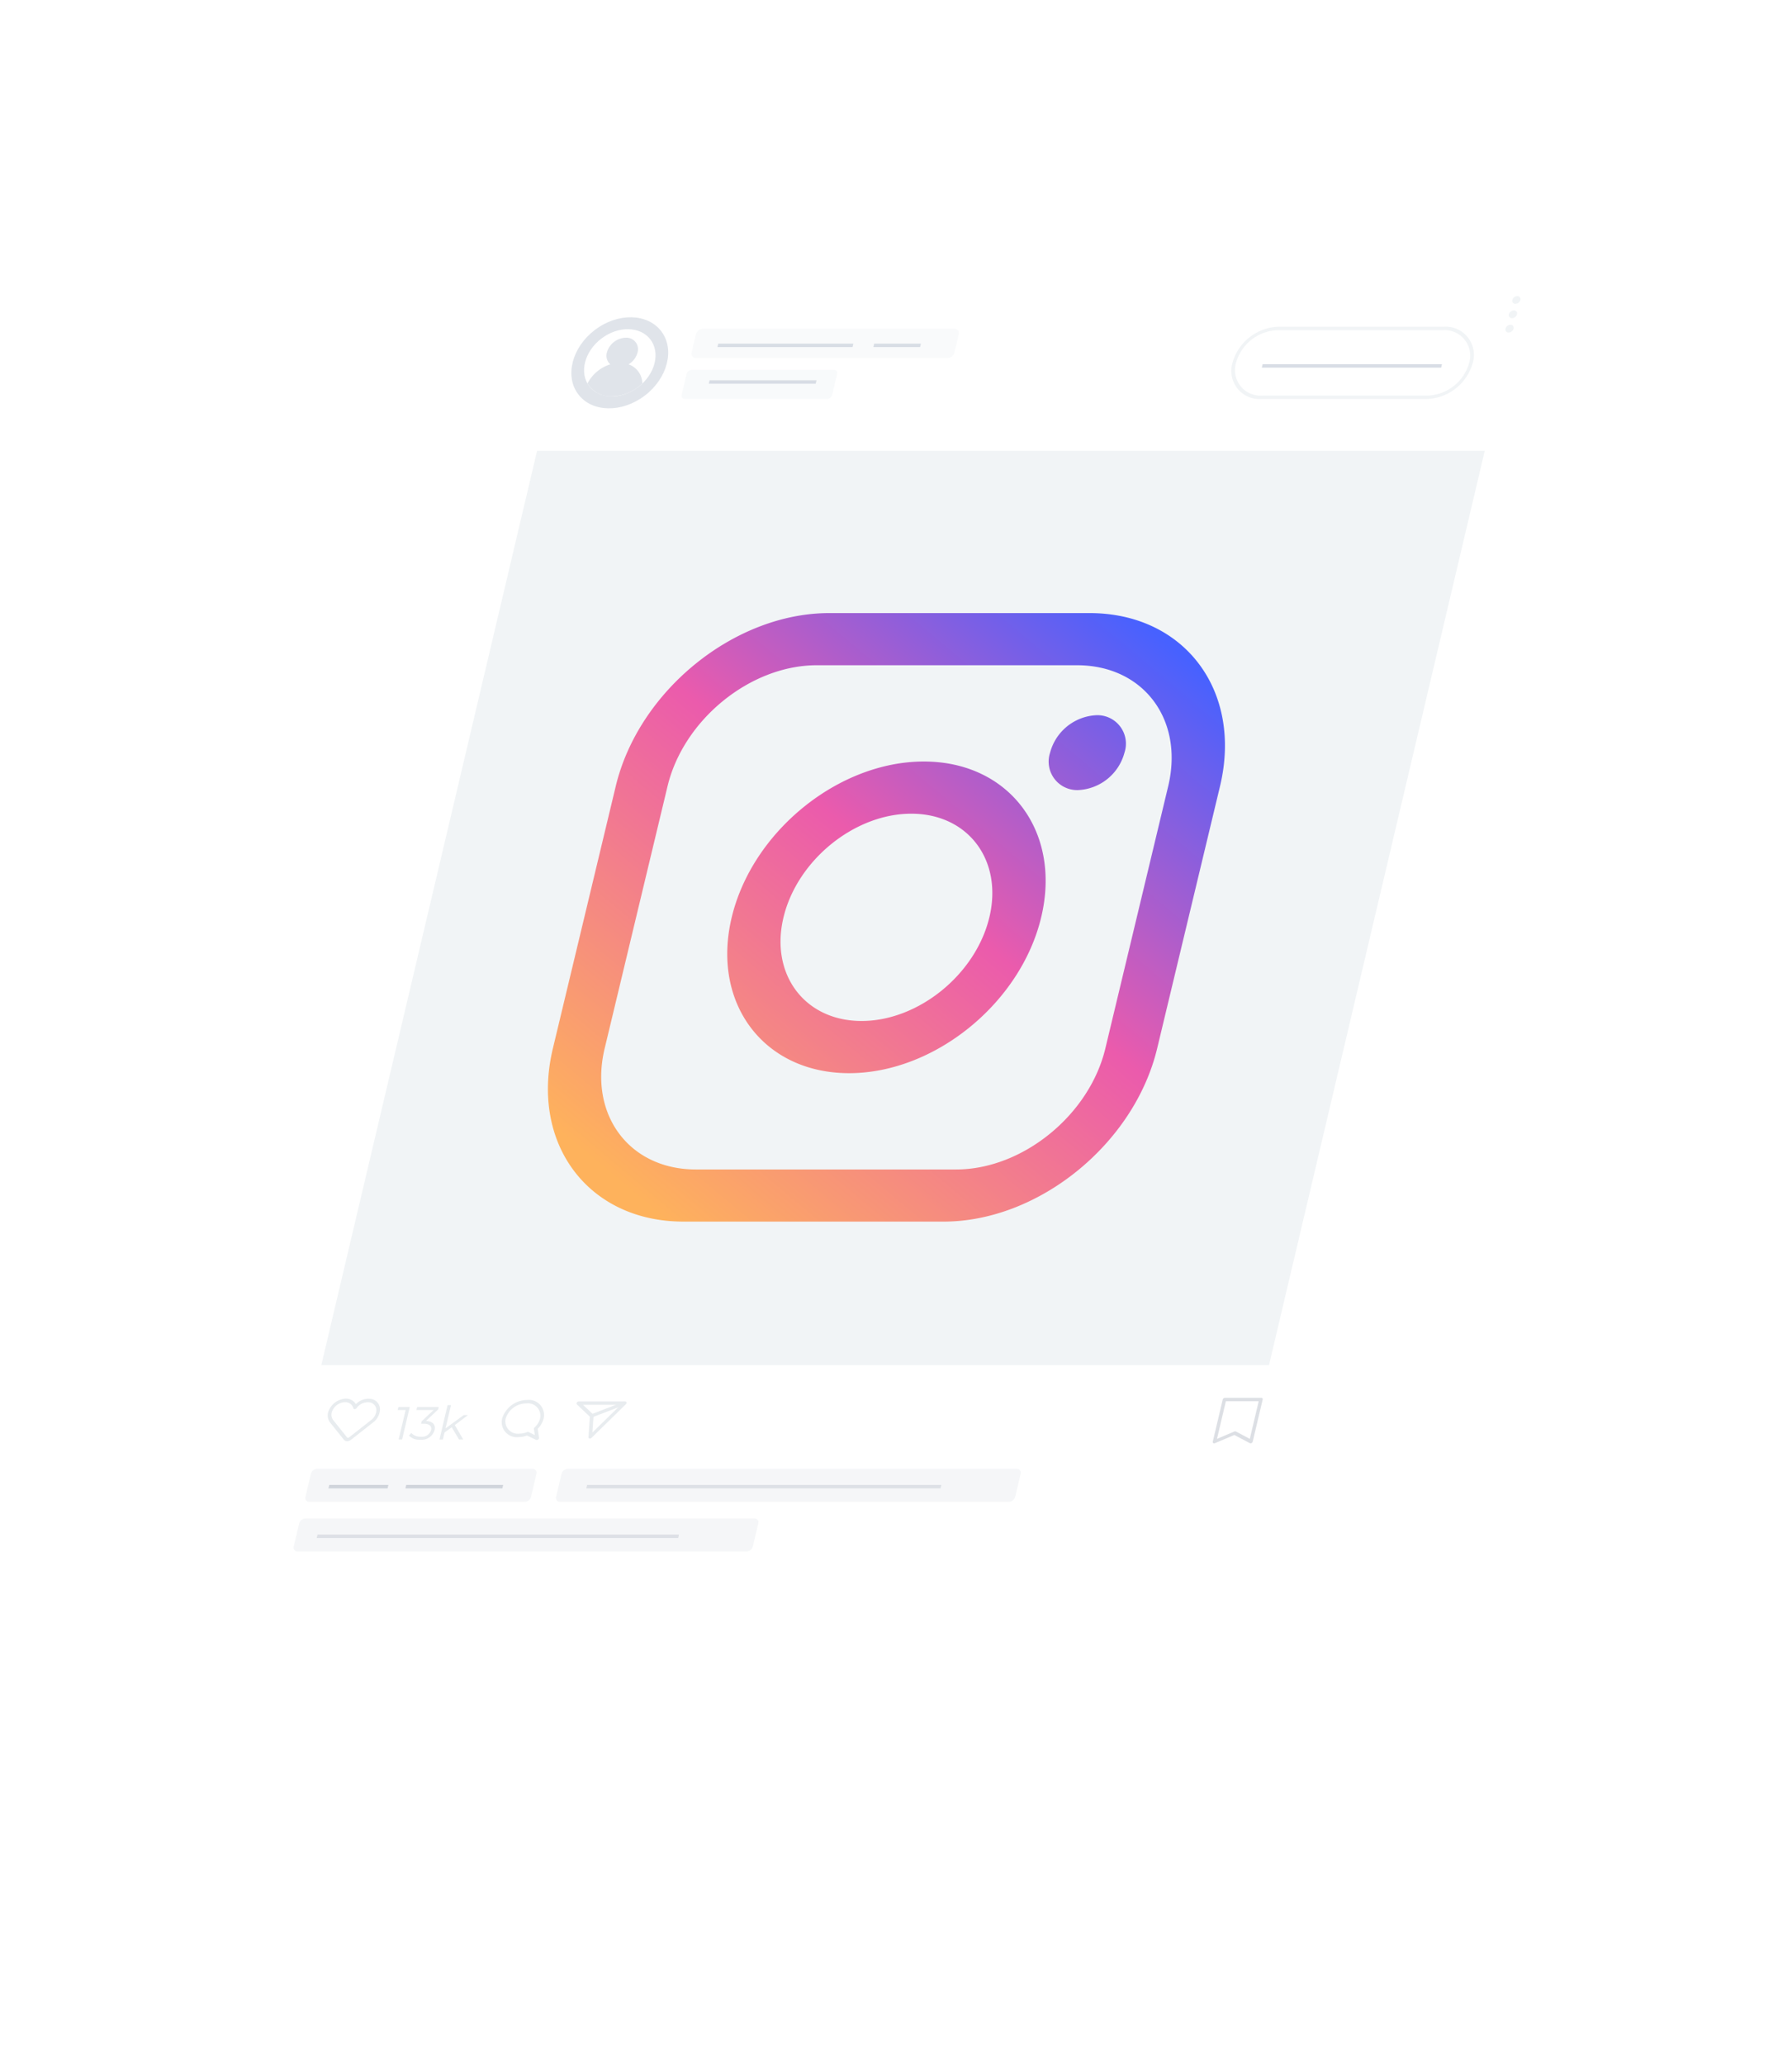 <svg xmlns="http://www.w3.org/2000/svg" xmlns:xlink="http://www.w3.org/1999/xlink" width="187.505" height="216.041" viewBox="0 0 187.505 216.041"><defs><style>.a{fill:#fff;}.b{opacity:0.45;}.c{fill:#f1f4f6;}.d{fill:#f0f3f6;}.e{fill:#e0e4ea;}.f{fill:#d8dde5;}.g{fill:#d2def9;}.h{fill:none;stroke:#011e3b;stroke-linecap:round;stroke-linejoin:round;}.i,.m{fill:#e8ecef;}.j{fill:#d0d4db;}.k{opacity:0.65;}.l{fill:#dcdfe4;}.m,.n{stroke:rgba(0,0,0,0);}.m{stroke-miterlimit:10;}.n{fill:url(#c);}.o{filter:url(#a);}</style><filter id="a" x="0" y="0" width="187.505" height="216.041" filterUnits="userSpaceOnUse"><feOffset dy="6" input="SourceAlpha"/><feGaussianBlur stdDeviation="4.5" result="b"/><feFlood flood-color="#7057f4" flood-opacity="0.259"/><feComposite operator="in" in2="b"/><feComposite in="SourceGraphic"/></filter><linearGradient id="c" x1="0.103" y1="0.913" x2="0.921" y2="0.076" gradientUnits="objectBoundingBox"><stop offset="0" stop-color="#feb25c"/><stop offset="0.545" stop-color="#eb5bac"/><stop offset="1" stop-color="#4761ff"/></linearGradient></defs><g transform="translate(-500.111 -9226.459)"><g class="o" transform="matrix(1, 0, 0, 1, 500.11, 9226.46)"><path class="a" d="M1511.129,646.041h-105.62a7.556,7.556,0,0,1-7.366-9.241l39.765-173.928a7.557,7.557,0,0,1,7.366-5.872h105.62a7.556,7.556,0,0,1,7.366,9.241L1518.5,640.169A7.557,7.557,0,0,1,1511.129,646.041Z" transform="translate(-1384.45 -449.5)"/></g><g transform="translate(-878.101 8815.938)"><g class="b" transform="translate(1450.567 444.917)"><path class="c" d="M1515.826,452.9h-26.293a.454.454,0,0,1-.466-.582l.447-1.9a.8.8,0,0,1,.741-.582h26.293a.454.454,0,0,1,.466.582l-.448,1.9A.8.8,0,0,1,1515.826,452.9Z" transform="translate(-1489.052 -449.84)"/></g><g class="b" transform="translate(1449.526 449.201)"><path class="d" d="M1502.369,460.654h-14.836a.344.344,0,0,1-.353-.441l.514-2.178a.6.6,0,0,1,.561-.44h14.837a.343.343,0,0,1,.352.44l-.514,2.178A.6.6,0,0,1,1502.369,460.654Z" transform="translate(-1487.168 -457.595)"/></g><g transform="translate(1411.833 457.677)"><path class="c" d="M1518.082,568.586h-99.161l22.577-95.644h99.16Z" transform="translate(-1418.922 -472.942)"/></g><ellipse class="e" cx="5.453" cy="4.315" rx="5.453" ry="4.315" transform="translate(1436.11 448.34) rotate(-37.268)"/><ellipse class="a" cx="4.024" cy="3.184" rx="4.024" ry="3.184" transform="matrix(0.796, -0.606, 0.606, 0.796, 1437.933, 448.375)"/><path class="e" d="M1473.641,454.312a2.06,2.06,0,0,0,.943-1.238,1.206,1.206,0,0,0-1.239-1.547,2.114,2.114,0,0,0-1.969,1.547,1.214,1.214,0,0,0,.358,1.238,4.034,4.034,0,0,0-2.387,2,2.832,2.832,0,0,0,2.548,1.35,4.727,4.727,0,0,0,3.186-1.35A2.123,2.123,0,0,0,1473.641,454.312Z" transform="translate(-29.663 -5.679)"/><g transform="translate(1507.068 444.697)"><path class="c" d="M1611.779,457.008h-17.3a2.952,2.952,0,0,1-3.029-3.783,5.179,5.179,0,0,1,4.815-3.783h17.3a2.952,2.952,0,0,1,3.029,3.783A5.178,5.178,0,0,1,1611.779,457.008Zm-15.6-7.205a4.685,4.685,0,0,0-4.357,3.422,2.671,2.671,0,0,0,2.741,3.423h17.3a4.685,4.685,0,0,0,4.356-3.423,2.67,2.67,0,0,0-2.74-3.422Z" transform="translate(-1591.349 -449.442)"/></g><g transform="translate(1510.24 448.618)"><path class="f" d="M1615.859,456.9h-18.767l.085-.36h18.767Z" transform="translate(-1597.092 -456.54)"/></g><g transform="translate(1452.374 450.304)"><path class="f" d="M1503.509,459.954h-11.187l.085-.36h11.187Z" transform="translate(-1492.322 -459.594)"/></g><g transform="translate(1469.596 446.462)"><path class="f" d="M1528.394,453h-4.89l.085-.36h4.89Z" transform="translate(-1523.503 -452.636)"/></g><g transform="translate(1453.281 446.462)"><path class="f" d="M1508.1,453h-14.137l.085-.36h14.137Z" transform="translate(-1493.964 -452.636)"/></g><g class="b" transform="translate(1474.528 446.642)"><path class="g" d="M1532.434,452.962" transform="translate(-1532.434 -452.962)"/></g><g transform="translate(1469.638 446.642)"><path class="h" d="M1523.58,452.962" transform="translate(-1523.58 -452.962)"/></g><g class="b" transform="translate(1410.157 564.164)"><path class="i" d="M1438.843,669.195h-22.525a.406.406,0,0,1-.417-.521l.57-2.413a.71.71,0,0,1,.662-.52h22.525a.406.406,0,0,1,.417.52l-.569,2.413A.712.712,0,0,1,1438.843,669.195Z" transform="translate(-1415.887 -665.741)"/></g><g class="b" transform="translate(1436.38 564.164)"><path class="i" d="M1510.756,669.195H1463.8a.406.406,0,0,1-.416-.521l.569-2.413a.712.712,0,0,1,.662-.52h46.959a.405.405,0,0,1,.417.52l-.57,2.413A.71.71,0,0,1,1510.756,669.195Z" transform="translate(-1463.366 -665.741)"/></g><g transform="translate(1412.579 565.851)"><path class="j" d="M1426.46,669.155h-6.187l.085-.36h6.187Z" transform="translate(-1420.273 -668.795)"/></g><g transform="translate(1420.635 565.851)"><path class="j" d="M1445,669.155h-10.145l.085-.36h10.145Z" transform="translate(-1434.859 -668.795)"/></g><g class="k" transform="translate(1439.56 565.851)"><path class="j" d="M1506.186,669.155h-37.064l.085-.36h37.064Z" transform="translate(-1469.122 -668.795)"/></g><g class="b" transform="translate(1408.931 569.356)"><path class="i" d="M1461.058,678.595H1414.1a.405.405,0,0,1-.417-.52l.569-2.413a.712.712,0,0,1,.663-.521h46.959a.406.406,0,0,1,.417.521l-.569,2.413A.711.711,0,0,1,1461.058,678.595Z" transform="translate(-1413.668 -675.141)"/></g><g class="k" transform="translate(1411.353 571.044)"><path class="j" d="M1455.874,678.557h-37.821l.085-.36h37.821Z" transform="translate(-1418.054 -678.197)"/></g><g transform="translate(1412.507 556.835)"><path class="i" d="M1422.17,656.912a.419.419,0,0,1-.338-.15l-1.451-1.812a1.237,1.237,0,0,1-.125-1.26,2.036,2.036,0,0,1,1.508-1.2,1.225,1.225,0,0,1,1.321.542,1.873,1.873,0,0,1,1.577-.542,1.1,1.1,0,0,1,.942,1.2,1.809,1.809,0,0,1-.719,1.26l-2.307,1.812a.669.669,0,0,1-.408.15Zm-.226-4.08a1.262,1.262,0,0,0-.2.016,1.526,1.526,0,0,0-1.13.9.931.931,0,0,0,.093.95l1.451,1.812a.125.125,0,0,0,.1.044h0a.2.2,0,0,0,.119-.044l2.307-1.812a1.364,1.364,0,0,0,.541-.951h0a.826.826,0,0,0-.707-.9,1.446,1.446,0,0,0-1.362.608.247.247,0,0,1-.193.1h0a.14.14,0,0,1-.144-.1A.849.849,0,0,0,1421.944,652.833Z" transform="translate(-1420.143 -652.472)"/></g><g transform="translate(1430.701 556.961)"><path class="i" d="M1456.758,656.889a.166.166,0,0,1-.072-.015l-.947-.452a2.667,2.667,0,0,1-.894.163,1.58,1.58,0,0,1-1.713-1.942,2.769,2.769,0,0,1,2.63-1.942,1.58,1.58,0,0,1,1.713,1.942,2.3,2.3,0,0,1-.619,1.071l.134.933a.214.214,0,0,1-.093.193A.234.234,0,0,1,1456.758,656.889Zm-.928-.843a.164.164,0,0,1,.072.015l.651.31-.09-.627a.207.207,0,0,1,.071-.174,1.891,1.891,0,0,0,.568-.927,1.3,1.3,0,0,0-1.425-1.582,2.278,2.278,0,0,0-2.172,1.582,1.3,1.3,0,0,0,1.425,1.582,2.266,2.266,0,0,0,.82-.164A.215.215,0,0,1,1455.829,656.045Z" transform="translate(-1453.083 -652.7)"/></g><g transform="translate(1438.539 557.113)"><g transform="translate(0 0)"><path class="i" d="M1468.669,656.86a.162.162,0,0,1-.043-.005.135.135,0,0,1-.105-.146l.146-2.131-1.352-1.282a.157.157,0,0,1-.012-.2.248.248,0,0,1,.2-.12h4.852a.141.141,0,0,1,.144.1.2.2,0,0,1-.063.189l-3.6,3.525A.244.244,0,0,1,1468.669,656.86Zm-.716-3.525,1.06,1a.137.137,0,0,1,.042.112l-.123,1.785,2.966-2.9Z" transform="translate(-1467.273 -652.975)"/></g><g transform="translate(1.554 0.015)"><path class="i" d="M1470.158,654.657l-.072-.33L1473.54,653l.072.33Z" transform="translate(-1470.087 -653.002)"/></g></g><path class="l" d="M1591.753,657.053a.166.166,0,0,1-.077-.018l-1.62-.857-2.025.857a.183.183,0,0,1-.178-.009.14.14,0,0,1-.052-.152l1.039-4.4a.245.245,0,0,1,.229-.18h3.808a.14.14,0,0,1,.144.18l-1.04,4.4a.241.241,0,0,1-.124.152A.229.229,0,0,1,1591.753,657.053Zm-1.608-1.255a.157.157,0,0,1,.077.018l1.454.769.929-3.934h-3.435l-.929,3.934,1.818-.769A.21.21,0,0,1,1590.146,655.8Z" transform="translate(-82.69 -95.555)"/><g transform="translate(1535.735 441.493)"><g transform="translate(0.707)"><path class="c" d="M1645.385,444.047a.555.555,0,0,1-.517.406.316.316,0,0,1-.325-.406.555.555,0,0,1,.516-.406A.317.317,0,0,1,1645.385,444.047Z" transform="translate(-1644.532 -443.641)"/></g><g transform="translate(0.354 1.498)"><path class="c" d="M1644.744,446.76a.555.555,0,0,1-.517.406.317.317,0,0,1-.325-.406.555.555,0,0,1,.517-.406A.317.317,0,0,1,1644.744,446.76Z" transform="translate(-1643.892 -446.354)"/></g><g transform="translate(0 2.997)"><path class="c" d="M1644.1,449.473a.555.555,0,0,1-.517.406.316.316,0,0,1-.325-.406.555.555,0,0,1,.517-.405A.317.317,0,0,1,1644.1,449.473Z" transform="translate(-1643.251 -449.068)"/></g></g><path class="m" d="M-80.717-8812.748l.241-.276a1.253,1.253,0,0,0,1,.392.977.977,0,0,0,1.066-.684c.1-.407-.137-.673-.792-.673h-.25l.06-.257,1.254-1.179h-1.8l.073-.311h2.261l-.058.248-1.279,1.206c.743.04,1.031.423.9.965a1.415,1.415,0,0,1-1.513,1A1.5,1.5,0,0,1-80.717-8812.748Zm5.235.407-.763-1.281-.754.553-.17.729h-.358l.85-3.6h.358l-.577,2.438,1.907-1.392h.443l-1.376,1.044.881,1.507Zm-6.317,0,.73-3.084h-.83l.073-.311h1.19l-.8,3.395Z" transform="translate(1501.723 9373.438)"/></g><path class="n" d="M14.168,63.652c-9.922,0-16.045-8.126-13.649-18.117L7.094,18.118C9.49,8.127,19.511,0,29.435,0H56.671c9.922,0,16.046,8.127,13.651,18.118L63.747,45.535c-2.4,9.991-12.418,18.117-22.342,18.117ZM12.514,18.118,5.937,45.535C4.263,52.518,8.542,58.2,15.478,58.2H42.714c6.934,0,13.938-5.679,15.612-12.662L64.9,18.118C66.576,11.135,62.3,5.456,55.363,5.456H28.127C21.191,5.456,14.189,11.135,12.514,18.118Zm6.717,13.708c2.154-8.986,11.171-16.3,20.1-16.3s14.435,7.311,12.28,16.3-11.171,16.3-20.1,16.3S17.075,40.813,19.231,31.826Zm5.418,0c-1.433,5.979,2.232,10.841,8.17,10.841s11.935-4.862,13.37-10.841-2.232-10.842-8.17-10.842S26.085,25.849,24.65,31.826ZM52.544,14.6a5.27,5.27,0,0,1,4.831-3.917A2.979,2.979,0,0,1,60.326,14.6,5.269,5.269,0,0,1,55.5,18.513,2.98,2.98,0,0,1,52.544,14.6Z" transform="translate(557.443 9290.59)"/></g></svg>